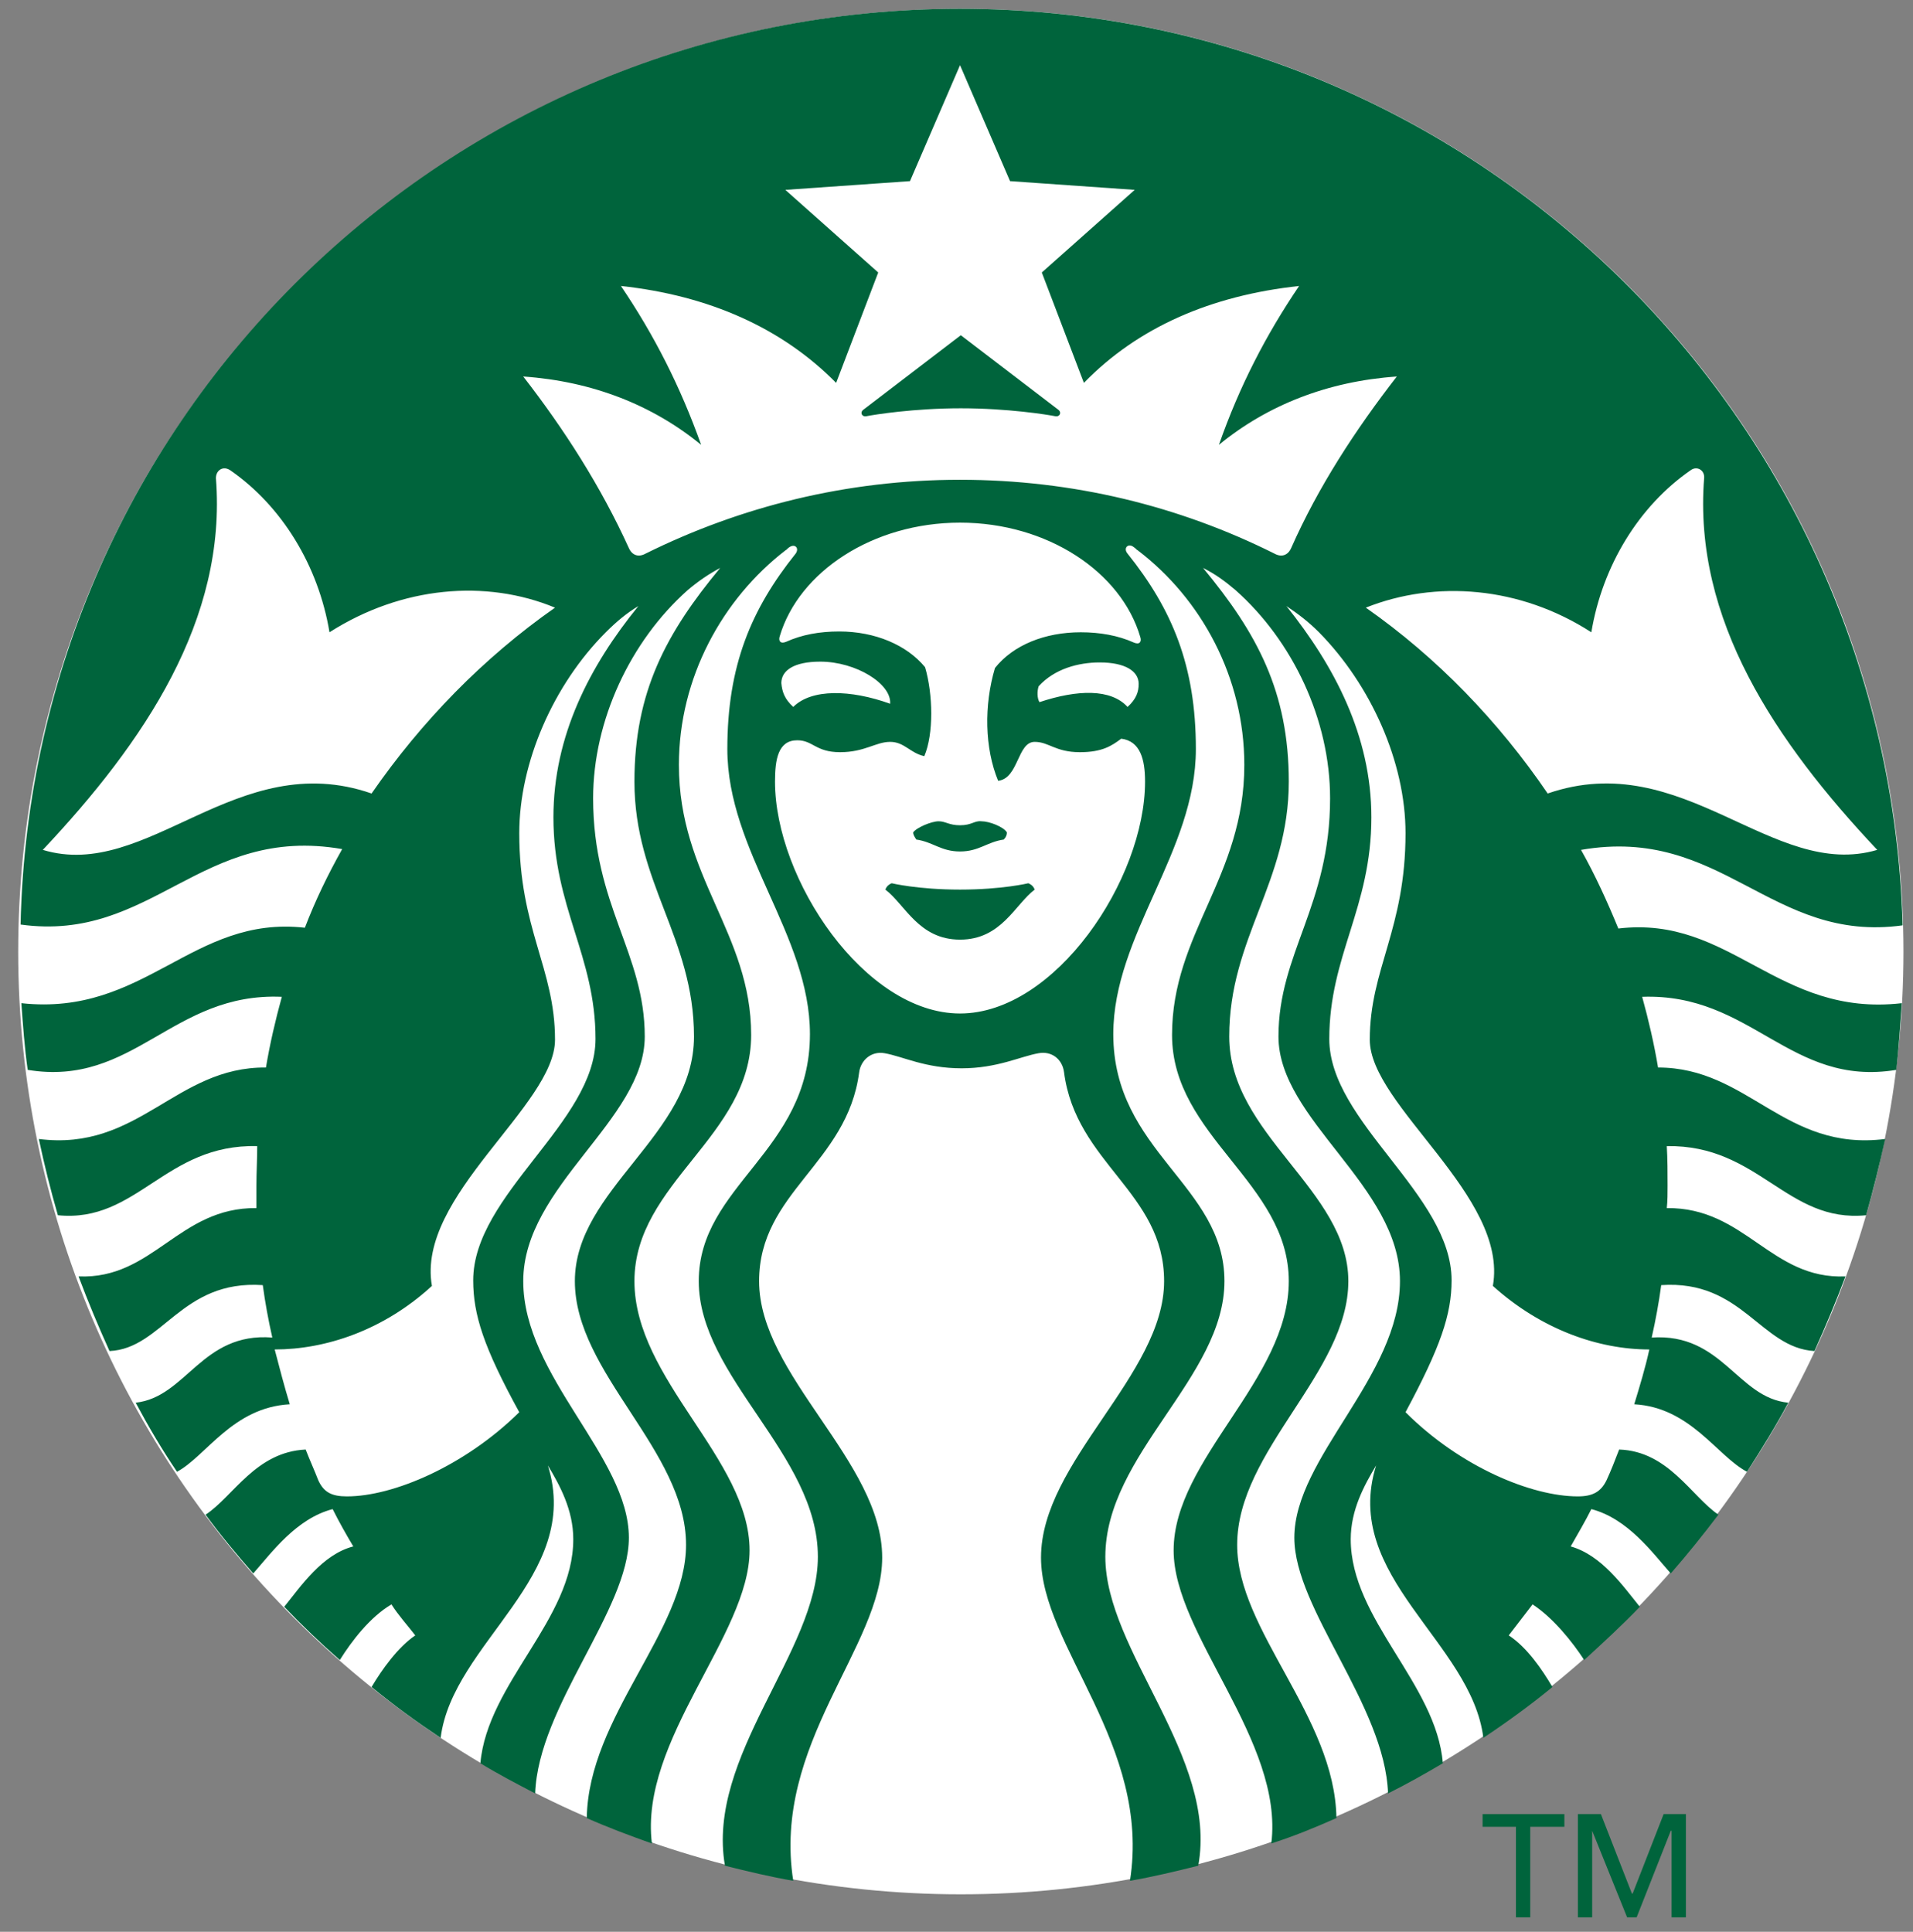 <svg width="101" height="102" viewBox="0 0 101 102" fill="none" xmlns="http://www.w3.org/2000/svg">
<rect x="0" y="0" width="101" height="102" fill="#808080" stroke="none"/>
<path d="M100.496 50.242C100.496 77.752 78.191 100.02 50.728 100.02C23.224 100.02 0.961 77.71 0.961 50.242C0.961 22.732 23.266 0.464 50.728 0.464C78.191 0.464 100.496 22.732 100.496 50.242Z" fill="white"/>
<path d="M55.717 21.977C55.298 21.893 53.201 21.558 50.728 21.558C48.254 21.558 46.158 21.893 45.738 21.977C45.487 22.019 45.403 21.767 45.571 21.642C45.738 21.516 50.728 17.7 50.728 17.7C50.728 17.7 55.717 21.516 55.885 21.642C56.053 21.767 55.969 22.019 55.717 21.977ZM47.08 46.636C47.08 46.636 46.828 46.719 46.745 46.971C47.793 47.768 48.506 49.613 50.686 49.613C52.866 49.613 53.579 47.768 54.627 46.971C54.543 46.719 54.291 46.636 54.291 46.636C54.291 46.636 52.908 46.971 50.686 46.971C48.464 46.971 47.08 46.636 47.08 46.636ZM50.686 43.574C50.099 43.574 49.931 43.364 49.554 43.364C49.176 43.364 48.38 43.7 48.212 43.952C48.212 44.077 48.296 44.203 48.38 44.329C49.26 44.455 49.679 44.958 50.686 44.958C51.692 44.958 52.111 44.455 52.992 44.329C53.118 44.203 53.16 44.077 53.16 43.952C52.992 43.658 52.237 43.364 51.818 43.364C51.441 43.322 51.315 43.574 50.686 43.574ZM100.411 52.968C100.328 54.142 100.244 55.358 100.118 56.49C94.5 57.413 92.487 52.423 86.701 52.632C87.037 53.849 87.33 55.107 87.54 56.365C92.32 56.365 94.206 60.81 99.531 60.139C99.237 61.481 98.902 62.823 98.525 64.165C94.332 64.584 92.865 60.432 88.001 60.516C88.043 61.229 88.043 61.9 88.043 62.613C88.043 62.991 88.043 63.41 88.001 63.787C92.152 63.745 93.493 67.562 97.435 67.394C96.931 68.736 96.386 70.036 95.799 71.336C92.948 71.168 91.984 67.562 87.707 67.855C87.582 68.778 87.414 69.7 87.204 70.623C90.936 70.371 91.733 73.81 94.416 74.062C93.745 75.32 92.99 76.536 92.236 77.71C90.642 76.871 89.259 74.313 86.282 74.146C86.576 73.181 86.869 72.216 87.079 71.252C84.395 71.252 81.376 70.204 78.819 67.897C79.657 63.158 72.32 58.378 72.32 54.897C72.32 51.165 74.207 49.068 74.207 43.993C74.207 40.219 72.362 36.151 69.637 33.384C69.092 32.839 68.547 32.419 67.918 32C70.433 35.145 72.404 38.835 72.404 43.155C72.404 47.935 70.182 50.452 70.182 54.855C70.182 59.258 76.639 63.074 76.639 67.603C76.639 69.407 76.052 71.126 74.207 74.565C77.1 77.459 80.873 79.01 83.305 79.01C84.102 79.01 84.521 78.758 84.814 78.171C85.066 77.626 85.276 77.081 85.485 76.536C88.085 76.62 89.301 79.01 90.726 79.975C89.93 81.023 89.091 82.072 88.211 83.078C87.246 81.988 85.947 80.184 84.018 79.681C83.683 80.352 83.305 80.981 82.928 81.652C84.563 82.113 85.695 83.749 86.576 84.839C85.653 85.804 84.647 86.726 83.641 87.649C83.012 86.684 82.005 85.426 80.915 84.713L79.657 86.349C80.622 86.978 81.418 88.152 81.963 89.075C80.79 90.039 79.574 90.92 78.316 91.759C77.687 86.684 70.811 83.246 72.656 77.375C72.027 78.423 71.314 79.723 71.314 81.275C71.314 85.51 75.842 88.907 76.177 93.101C75.255 93.646 74.291 94.191 73.284 94.694C73.117 90.039 68.337 84.965 68.337 81.191C68.337 76.955 73.913 72.678 73.913 67.645C73.913 62.613 67.499 59.132 67.499 54.729C67.499 50.326 70.224 47.81 70.224 42.148C70.224 37.997 68.253 33.845 65.234 31.161C64.689 30.7 64.186 30.322 63.516 29.987C66.367 33.426 68.044 36.529 68.044 41.268C68.044 46.594 64.899 49.529 64.899 54.729C64.899 59.929 71.188 62.823 71.188 67.645C71.188 72.468 65.318 76.578 65.318 81.568C65.318 86.097 70.475 90.626 70.559 95.994C69.427 96.498 68.295 96.959 67.121 97.336C67.792 91.927 61.964 86.307 61.964 81.862C61.964 77.039 68.044 72.846 68.044 67.645C68.044 62.445 61.88 60.013 61.88 54.645C61.88 49.278 65.696 46.3 65.696 40.387C65.696 35.774 63.432 31.622 60.078 29.064C59.994 29.022 59.952 28.939 59.868 28.896C59.574 28.645 59.281 28.939 59.532 29.232C61.88 32.167 63.138 35.145 63.138 39.548C63.138 44.958 58.778 49.361 58.778 54.603C58.778 60.81 64.647 62.571 64.647 67.645C64.647 72.72 58.358 76.787 58.358 82.197C58.358 87.188 64.312 92.765 63.264 98.51C62.09 98.804 60.874 99.097 59.658 99.307C60.79 92.136 54.962 86.936 54.962 82.239C54.962 77.165 61.461 72.594 61.461 67.645C61.461 62.949 56.807 61.439 56.178 56.616C56.094 55.945 55.549 55.484 54.837 55.61C53.872 55.778 52.656 56.407 50.77 56.407C48.841 56.407 47.667 55.778 46.703 55.61C45.99 55.484 45.445 55.987 45.361 56.616C44.732 61.439 40.078 62.949 40.078 67.645C40.078 72.636 46.577 77.165 46.577 82.239C46.577 86.936 40.749 92.094 41.881 99.307C40.665 99.097 39.449 98.804 38.275 98.51C37.269 92.723 43.181 87.188 43.181 82.197C43.181 76.787 36.892 72.72 36.892 67.645C36.892 62.571 42.762 60.81 42.762 54.603C42.762 49.361 38.401 44.958 38.401 39.548C38.401 35.145 39.659 32.167 42.007 29.232C42.217 28.939 41.965 28.687 41.671 28.896C41.588 28.939 41.546 29.022 41.462 29.064C38.15 31.622 35.844 35.774 35.844 40.387C35.844 46.3 39.659 49.278 39.659 54.645C39.659 60.013 33.496 62.445 33.496 67.645C33.496 72.846 39.575 77.039 39.575 81.862C39.575 86.307 33.747 91.885 34.418 97.336C33.244 96.917 32.112 96.498 30.98 95.994C31.064 90.626 36.221 86.097 36.221 81.568C36.221 76.578 30.351 72.51 30.351 67.645C30.351 62.781 36.64 59.929 36.64 54.729C36.64 49.529 33.496 46.594 33.496 41.268C33.496 36.529 35.173 33.426 38.024 29.987C37.395 30.322 36.85 30.7 36.305 31.161C33.286 33.845 31.315 38.039 31.315 42.148C31.315 47.81 34.041 50.326 34.041 54.729C34.041 59.132 27.626 62.613 27.626 67.645C27.626 72.678 33.202 76.913 33.202 81.191C33.202 85.007 28.422 90.081 28.255 94.694C27.29 94.191 26.326 93.688 25.362 93.101C25.739 88.865 30.267 85.51 30.267 81.275C30.267 79.723 29.555 78.423 28.926 77.375C30.77 83.246 23.894 86.726 23.265 91.759C22.008 90.92 20.792 90.039 19.618 89.075C20.163 88.152 21.001 86.978 21.924 86.349C21.505 85.804 21.043 85.301 20.666 84.713C19.534 85.384 18.57 86.642 17.941 87.649C16.934 86.768 15.928 85.804 15.006 84.839C15.886 83.749 17.018 82.072 18.653 81.652C18.276 81.023 17.899 80.352 17.563 79.681C15.635 80.184 14.335 81.988 13.371 83.078C12.49 82.072 11.652 81.065 10.855 79.975C12.322 79.01 13.496 76.662 16.138 76.536C16.347 77.081 16.599 77.626 16.809 78.171C17.102 78.8 17.521 79.01 18.318 79.01C20.75 79.01 24.523 77.417 27.416 74.565C25.529 71.126 24.984 69.407 24.984 67.603C24.984 63.074 31.441 59.258 31.441 54.855C31.441 50.452 29.219 47.935 29.219 43.155C29.219 38.835 31.148 35.145 33.705 32C33.076 32.377 32.531 32.839 31.986 33.384C29.219 36.151 27.416 40.261 27.416 43.993C27.416 49.068 29.303 51.123 29.303 54.897C29.303 58.378 21.966 63.158 22.804 67.897C20.247 70.246 17.186 71.252 14.503 71.252C14.754 72.216 15.006 73.181 15.299 74.146C12.28 74.313 10.897 76.871 9.346 77.71C8.549 76.536 7.836 75.32 7.165 74.062C9.849 73.768 10.645 70.329 14.377 70.623C14.167 69.7 13.999 68.778 13.874 67.855C9.555 67.562 8.591 71.21 5.782 71.336C5.195 70.036 4.65 68.736 4.147 67.394C8.088 67.562 9.429 63.745 13.538 63.787V62.613C13.538 61.9 13.58 61.229 13.58 60.516C8.717 60.391 7.249 64.584 3.057 64.165C2.679 62.865 2.344 61.523 2.05 60.139C7.333 60.81 9.262 56.323 14.041 56.365C14.251 55.107 14.545 53.849 14.88 52.632C9.094 52.381 7.082 57.413 1.463 56.49C1.296 55.316 1.212 54.142 1.128 52.968C7.668 53.681 10.142 48.313 16.096 48.984C16.641 47.558 17.312 46.174 18.066 44.832C10.603 43.532 8.046 49.781 1.086 48.816C1.673 21.977 23.685 0.464 50.686 0.464C77.729 0.464 99.699 21.977 100.453 48.858C93.493 49.823 90.936 43.574 83.473 44.874C84.228 46.216 84.856 47.6 85.443 49.026C91.397 48.313 93.829 53.723 100.411 52.968ZM29.303 32.084C25.655 30.574 21.211 30.951 17.396 33.384C16.809 29.861 14.88 26.716 12.155 24.829C11.777 24.577 11.4 24.829 11.4 25.248C11.987 32.713 7.627 39.171 2.26 44.874C7.794 46.552 12.49 39.422 19.618 41.897C22.259 38.081 25.529 34.726 29.303 32.084ZM50.686 27.596C46.074 27.596 42.175 30.197 41.168 33.593C41.084 33.845 41.21 34.013 41.504 33.887C42.342 33.51 43.265 33.342 44.313 33.342C46.2 33.342 47.877 34.055 48.841 35.229C49.26 36.655 49.302 38.752 48.799 39.926C48.044 39.758 47.751 39.171 46.996 39.171C46.242 39.171 45.654 39.716 44.355 39.716C43.055 39.716 42.929 39.087 42.091 39.087C41.084 39.087 40.917 40.093 40.917 41.268C40.917 46.426 45.654 53.513 50.686 53.513C55.717 53.513 60.455 46.426 60.455 41.268C60.455 40.093 60.203 39.129 59.197 39.003C58.694 39.381 58.191 39.716 57.017 39.716C55.717 39.716 55.382 39.171 54.627 39.171C53.705 39.171 53.788 41.1 52.698 41.226C51.986 39.506 51.944 37.242 52.531 35.271C53.495 34.055 55.172 33.384 57.059 33.384C58.065 33.384 59.029 33.551 59.868 33.929C60.161 34.055 60.287 33.887 60.203 33.635C59.197 30.197 55.298 27.596 50.686 27.596ZM58.065 34.977C56.933 34.977 55.675 35.313 54.837 36.235C54.753 36.487 54.753 36.864 54.879 37.074C56.891 36.403 58.652 36.361 59.532 37.326C59.994 36.906 60.119 36.529 60.119 36.109C60.119 35.439 59.407 34.977 58.065 34.977ZM41.881 37.326C42.845 36.361 44.9 36.403 46.996 37.158C47.08 36.109 45.193 34.935 43.307 34.935C41.923 34.935 41.252 35.397 41.252 36.068C41.294 36.529 41.42 36.906 41.881 37.326ZM73.746 19.88C70.098 20.132 66.912 21.39 64.354 23.487C65.444 20.384 66.828 17.7 68.589 15.1C63.935 15.603 60.078 17.28 57.226 20.216L55.004 14.387L59.91 10.025L53.327 9.564L50.686 3.441L48.044 9.564L41.462 10.025L46.367 14.387L44.145 20.216C41.294 17.322 37.437 15.603 32.783 15.1C34.544 17.7 35.927 20.425 37.017 23.487C34.46 21.39 31.273 20.132 27.626 19.88C29.806 22.69 31.735 25.709 33.202 28.939C33.37 29.316 33.705 29.442 34.083 29.232C39.072 26.758 44.69 25.332 50.686 25.332C56.639 25.332 62.258 26.716 67.289 29.232C67.666 29.442 68.002 29.316 68.169 28.939C69.595 25.709 71.566 22.69 73.746 19.88ZM81.712 41.897C88.882 39.422 93.577 46.51 99.112 44.874C93.745 39.171 89.385 32.713 89.972 25.248C90.013 24.829 89.594 24.577 89.259 24.829C86.534 26.716 84.605 29.861 84.018 33.384C80.245 30.951 75.8 30.616 72.111 32.084C75.884 34.726 79.112 38.081 81.712 41.897Z" fill="#00643C"/>
<path d="M80.036 96.455H78.275V95.784H82.594V96.455H80.791V101.236H80.036V96.455Z" fill="#00643C"/>
<path d="M87.835 95.784H89.009V101.236H88.254V96.665H88.212L86.409 101.236H85.906L84.061 96.665V101.236H83.307V95.784H84.522L86.158 99.978H86.2L87.835 95.784Z" fill="#00643C"/>
</svg>
